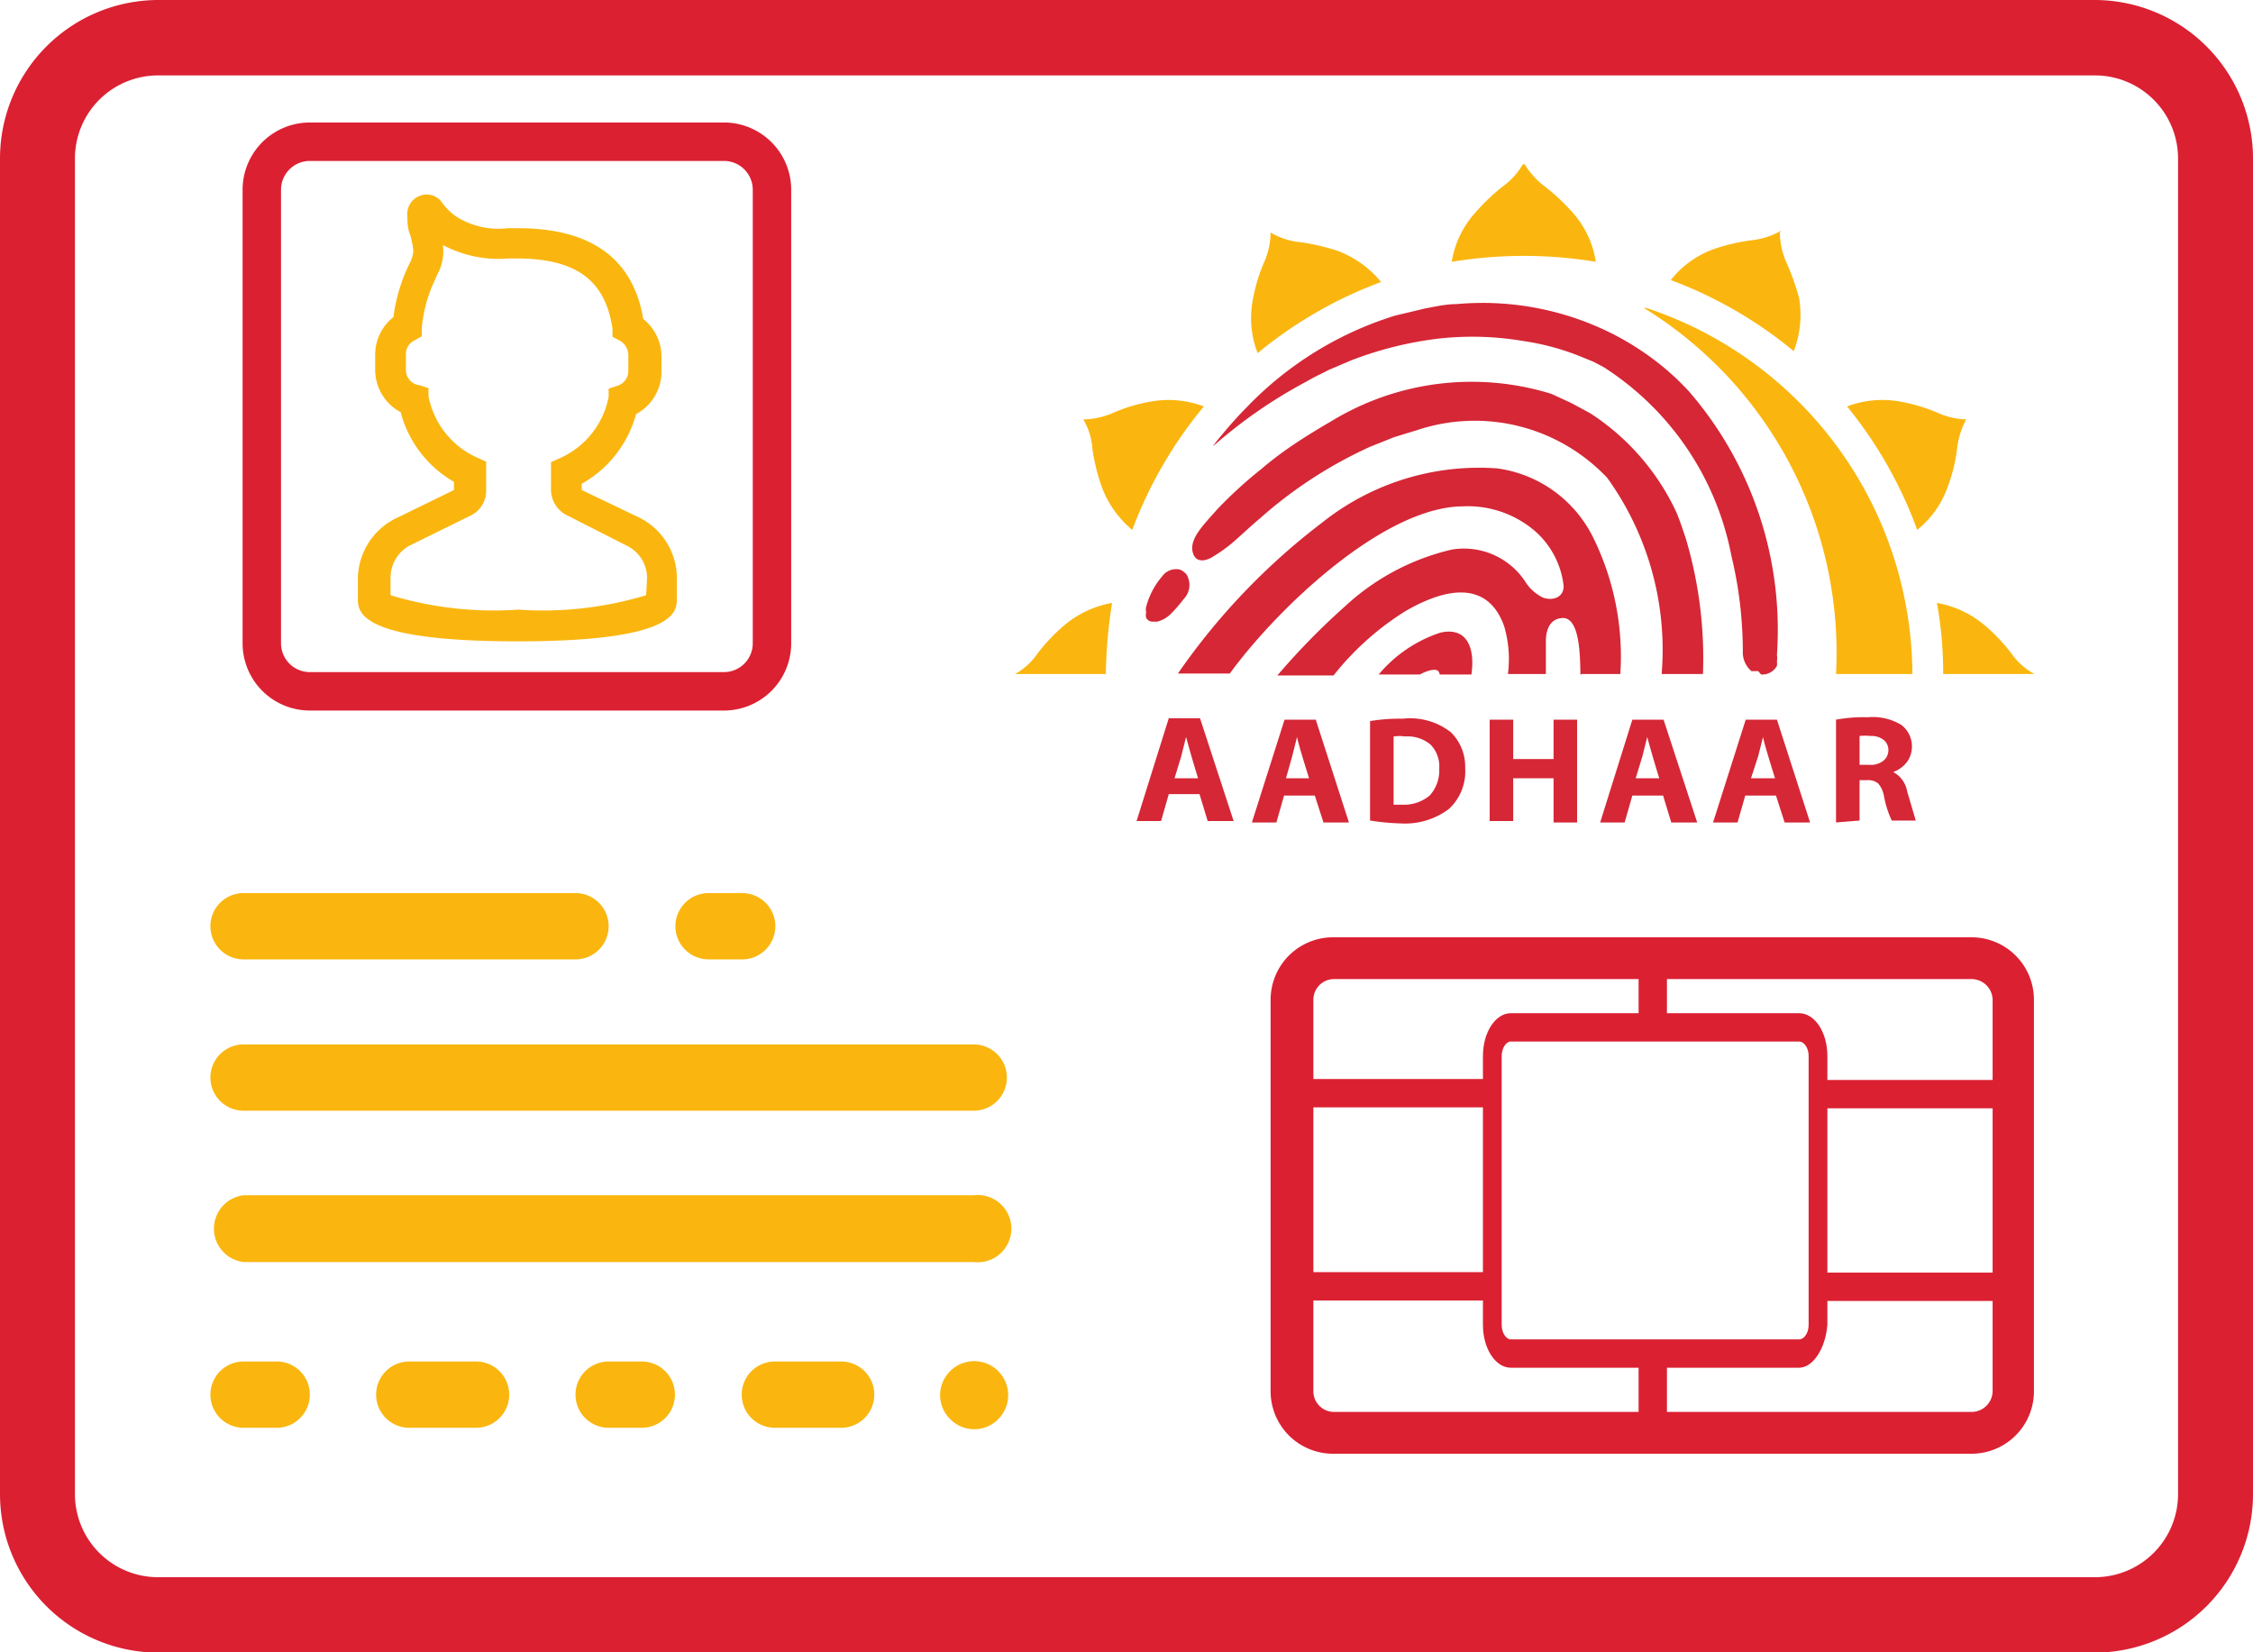 <svg id="Layer_1" data-name="Layer 1" xmlns="http://www.w3.org/2000/svg" viewBox="0 0 46.9 34.39"><title>Aadhar Card</title><path d="M44.15,6.8H3.85a3.3,3.3,0,0,0-3.3,3.3V37.9a3.3,3.3,0,0,0,3.3,3.3h40.3a3.3,3.3,0,0,0,3.3-3.3V10.1A3.3,3.3,0,0,0,44.15,6.8Zm1.74,31.1a1.73,1.73,0,0,1-1.74,1.73H3.85A1.73,1.73,0,0,1,2.11,37.9V10.1A1.73,1.73,0,0,1,3.85,8.37h40.3a1.73,1.73,0,0,1,1.74,1.73Z" transform="translate(-0.55 -6.8)" fill="#db2032"/><path d="M13.87,17.58,12.66,17v-.13a2.37,2.37,0,0,0,1.13-1.45,1,1,0,0,0,.53-.87v-.33a1,1,0,0,0-.38-.78c-.21-1.26-1.09-1.89-2.61-1.89h-.21a1.65,1.65,0,0,1-1.07-.24A1.22,1.22,0,0,1,9.74,11a.39.39,0,0,0-.46-.12.4.4,0,0,0-.25.41c0,.13,0,.27.07.43.07.32.07.32,0,.52a2.61,2.61,0,0,0-.13.28,3.56,3.56,0,0,0-.23.88,1,1,0,0,0-.38.78v.33a1,1,0,0,0,.53.87A2.37,2.37,0,0,0,10,16.83V17l-1.25.61A1.42,1.42,0,0,0,8,18.82v.44c0,.27,0,.89,3.32.89s3.32-.62,3.32-.89v-.41A1.41,1.41,0,0,0,13.87,17.58ZM14,19.19a7.43,7.43,0,0,1-2.66.3,7.43,7.43,0,0,1-2.66-.3v-.37a.76.76,0,0,1,.39-.66l1.28-.63a.57.57,0,0,0,.32-.52v-.6l-.2-.09a1.77,1.77,0,0,1-1-1.27l0-.17-.18-.06A.32.32,0,0,1,9,14.51v-.33a.31.31,0,0,1,.17-.29l.16-.09,0-.17a2.93,2.93,0,0,1,.21-.86l.11-.25a1,1,0,0,0,.12-.62,2.47,2.47,0,0,0,1.37.28h.16c1.24,0,1.85.45,2,1.46l0,.17.15.08a.35.35,0,0,1,.18.3v.33a.32.32,0,0,1-.23.31l-.18.06,0,.17a1.76,1.76,0,0,1-1,1.27l-.2.09V17a.6.6,0,0,0,.32.52l1.26.64a.75.75,0,0,1,.42.68Z" transform="translate(-0.55 -6.8)" fill="#fab60f"/><path d="M5.62,26.77h6.91a.69.69,0,0,0,0-1.38H5.62a.69.69,0,1,0,0,1.38Z" transform="translate(-0.55 -6.8)" fill="#fab60f"/><path d="M15.3,26.77H16a.69.69,0,1,0,0-1.38H15.3a.69.69,0,1,0,0,1.38Z" transform="translate(-0.55 -6.8)" fill="#fab60f"/><path d="M6.31,35.14H5.62a.69.69,0,0,0,0,1.38h.69a.69.69,0,0,0,0-1.38Z" transform="translate(-0.55 -6.8)" fill="#fab60f"/><path d="M10.46,35.14H9.07a.69.69,0,1,0,0,1.38h1.39a.69.69,0,1,0,0-1.38Z" transform="translate(-0.55 -6.8)" fill="#fab60f"/><path d="M13.91,35.14h-.69a.69.69,0,0,0,0,1.38h.69a.69.69,0,1,0,0-1.38Z" transform="translate(-0.55 -6.8)" fill="#fab60f"/><path d="M18.06,35.14H16.68a.69.69,0,1,0,0,1.38h1.38a.69.69,0,0,0,0-1.38Z" transform="translate(-0.55 -6.8)" fill="#fab60f"/><path d="M20.33,35.34a.7.7,0,0,0,0,1,.7.7,0,0,0,1,0,.69.69,0,1,0-1-1Z" transform="translate(-0.55 -6.8)" fill="#fab60f"/><path d="M20.82,28.54H5.62a.69.69,0,1,0,0,1.38h15.2a.69.69,0,1,0,0-1.38Z" transform="translate(-0.55 -6.8)" fill="#fab60f"/><path d="M20.82,31.68H5.62a.7.7,0,0,0,0,1.39h15.2a.7.7,0,1,0,0-1.39Z" transform="translate(-0.55 -6.8)" fill="#fab60f"/><path d="M15.64,21.59H7a1.4,1.4,0,0,1-1.4-1.4V10.75A1.4,1.4,0,0,1,7,9.35h8.62a1.4,1.4,0,0,1,1.4,1.4v9.44A1.4,1.4,0,0,1,15.64,21.59ZM7,10.15a.6.6,0,0,0-.6.6v9.44a.6.6,0,0,0,.6.6h8.62a.6.6,0,0,0,.6-.6V10.75a.6.6,0,0,0-.6-.6Z" transform="translate(-0.55 -6.8)" fill="#db2032"/><g id="layer1"><g id="g10"><g id="g12"><path id="path14" d="M41.48,15.53h0a1.68,1.68,0,0,0-.19.61,3.42,3.42,0,0,1-.19.78,2,2,0,0,1-.64.91A8.88,8.88,0,0,0,39,15.26a2.07,2.07,0,0,1,1.11-.1,3.58,3.58,0,0,1,.77.23,1.55,1.55,0,0,0,.62.14Z" transform="translate(-0.55 -6.8)" fill="#fab60f"/><path id="path16" d="M37.6,11.64h0a1.6,1.6,0,0,0,.14.63A4.89,4.89,0,0,1,38,13a2.09,2.09,0,0,1-.11,1.11,8.83,8.83,0,0,0-2.56-1.48,2,2,0,0,1,.91-.65,4,4,0,0,1,.78-.18,1.57,1.57,0,0,0,.61-.2Z" transform="translate(-0.55 -6.8)" fill="#fab60f"/><path id="path18" d="M40.87,19.35a2.11,2.11,0,0,1,1,.47,3.78,3.78,0,0,1,.55.58,1.4,1.4,0,0,0,.48.43H41A8.07,8.07,0,0,0,40.87,19.35Z" transform="translate(-0.55 -6.8)" fill="#fab60f"/><path id="path20" d="M27,11.64h0a1.47,1.47,0,0,0,.61.2,4.39,4.39,0,0,1,.78.18,2.15,2.15,0,0,1,.91.65,8.88,8.88,0,0,0-2.57,1.48,2,2,0,0,1-.1-1.11,3.42,3.42,0,0,1,.23-.77A1.6,1.6,0,0,0,27,11.64Z" transform="translate(-0.55 -6.8)" fill="#fab60f"/><path id="path22" d="M23.1,15.53h0a1.6,1.6,0,0,0,.63-.14,3.42,3.42,0,0,1,.77-.23,2.08,2.08,0,0,1,1.11.1,8.91,8.91,0,0,0-1.49,2.57,2.12,2.12,0,0,1-.64-.91,4,4,0,0,1-.19-.78,1.37,1.37,0,0,0-.19-.61Z" transform="translate(-0.55 -6.8)" fill="#fab60f"/><path id="path24" d="M21.68,20.83a1.37,1.37,0,0,0,.47-.43,3.78,3.78,0,0,1,.55-.58,2.11,2.11,0,0,1,1-.47,10.31,10.31,0,0,0-.13,1.48Z" transform="translate(-0.55 -6.8)" fill="#fab60f"/><path id="path26" d="M32.29,10.22h0a1.6,1.6,0,0,0,.43.47,4.48,4.48,0,0,1,.59.56,2,2,0,0,1,.46,1,9.19,9.19,0,0,0-3,0,2,2,0,0,1,.47-1,4.4,4.4,0,0,1,.58-.56,1.47,1.47,0,0,0,.43-.47Z" transform="translate(-0.55 -6.8)" fill="#fab60f"/></g><g id="g28"><path id="path30" d="M30.52,20.84h.66c.08-.55-.09-1-.65-.87a2.82,2.82,0,0,0-1.28.87h.86c.1-.06.29-.13.37-.08A.13.13,0,0,1,30.52,20.84Z" transform="translate(-0.55 -6.8)" fill="#d52736"/><path id="path32" d="M33.47,20.83h.81A5.6,5.6,0,0,0,33.72,18a2.62,2.62,0,0,0-2-1.45,5.24,5.24,0,0,0-3.65,1.13,13.81,13.81,0,0,0-3,3.14h1.08c1-1.37,3.21-3.47,4.85-3.48a2.15,2.15,0,0,1,1.45.47A1.78,1.78,0,0,1,33.1,19c0,.24-.23.31-.43.24a.91.91,0,0,1-.38-.35,1.53,1.53,0,0,0-1.52-.65,4.9,4.9,0,0,0-2.22,1.18,14.73,14.73,0,0,0-1.41,1.44h1.17a5.86,5.86,0,0,1,1.45-1.31,3.46,3.46,0,0,1,.64-.31c.6-.21,1.19-.16,1.46.59a2.42,2.42,0,0,1,.08,1h.79v0c0-.26,0-.43,0-.68s.09-.45.3-.48c.43-.09.41.87.42,1.18Z" transform="translate(-0.55 -6.8)" fill="#d52736"/><path id="path34" d="M35.14,20.83H36A8.72,8.72,0,0,0,35.64,18c-.06-.18-.12-.36-.19-.53a4.94,4.94,0,0,0-1.8-2.07l-.39-.21h0L32.85,15h0a5.61,5.61,0,0,0-4.59.57c-.26.15-.52.31-.76.47s-.48.34-.69.52h0a9,9,0,0,0-.91.83l-.18.2c-.16.19-.41.45-.34.71s.33.15.43.08a3.05,3.05,0,0,0,.44-.32c.18-.16.36-.33.54-.48a9.13,9.13,0,0,1,2.28-1.48l.5-.2.49-.15h0a3.79,3.79,0,0,1,3.95,1,6.13,6.13,0,0,1,1.13,4.08ZM24.92,19.58a2.86,2.86,0,0,0,.27-.31.42.42,0,0,0,.09-.45.21.21,0,0,0-.08-.11.23.23,0,0,0-.12-.06.36.36,0,0,0-.34.15,1.58,1.58,0,0,0-.33.63.24.24,0,0,0,0,.12.2.2,0,0,0,0,.11h0a.15.15,0,0,0,.14.08h.09A.61.61,0,0,0,24.92,19.58Z" transform="translate(-0.55 -6.8)" fill="#d52736"/><path id="path36" d="M37.21,20.84h0a.35.35,0,0,0,.33-.18.51.51,0,0,0,0-.1.44.44,0,0,0,0-.13h0a7.58,7.58,0,0,0-1.82-5.47,5.36,5.36,0,0,0-.75-.68,5.75,5.75,0,0,0-.85-.53h0a6,6,0,0,0-3.25-.62c-.22,0-.43.05-.65.09l-.63.15h0a7.25,7.25,0,0,0-3.08,1.9c-.17.17-.33.35-.49.54s-.15.18-.22.28a10.15,10.15,0,0,1,1.95-1.35c.15-.09.31-.16.46-.24l.47-.2h0a7.54,7.54,0,0,1,1.8-.45,6.33,6.33,0,0,1,1.79.05,5.17,5.17,0,0,1,1.23.34l.22.09.21.11h0a6,6,0,0,1,2.66,3.92,8.54,8.54,0,0,1,.18,1,8.72,8.72,0,0,1,.06,1h0v0a.51.51,0,0,0,.18.41l.06,0h.08Z" transform="translate(-0.55 -6.8)" fill="#d52736"/><path id="path38" d="M34.82,13.21a8.07,8.07,0,0,1,5.54,7.62H38.77a8.43,8.43,0,0,0-4-7.62Z" transform="translate(-0.55 -6.8)" fill="#fab60f"/></g><path id="path40" d="M25.52,23.33h-.64l-.16.56h-.51l.67-2.14h.65l.7,2.14h-.54ZM25,23h.49c-.13-.42-.21-.71-.25-.86h0l-.1.4L25,23Zm2.92.36h-.64l-.16.56h-.51l.68-2.14h.65l.69,2.14h-.53ZM27.31,23h.49c-.13-.42-.22-.71-.25-.86h0l-.1.4-.13.46Zm1.76.91v-2.1a3.69,3.69,0,0,1,.68-.05,1.38,1.38,0,0,1,1,.28,1,1,0,0,1,.3.75,1.06,1.06,0,0,1-.34.85,1.52,1.52,0,0,1-1,.3A5,5,0,0,1,29.07,23.88Zm.49-1.75v1.39h.18a.83.83,0,0,0,.57-.19.77.77,0,0,0,.2-.56.65.65,0,0,0-.18-.5.74.74,0,0,0-.53-.17.82.82,0,0,0-.24,0Zm2-.38h.49v.82h.84v-.82h.49v2.14h-.49V23h-.84v.89h-.49Zm3.61,1.58h-.64l-.16.56h-.51l.67-2.14h.65l.7,2.14h-.54l-.17-.56ZM34.6,23h.49c-.13-.42-.21-.71-.25-.86h0l-.1.4L34.6,23Zm2.92.36h-.64l-.16.56h-.51l.68-2.14h.65l.69,2.14H37.7l-.18-.56ZM37,23h.5c-.13-.42-.22-.71-.25-.86h0l-.1.4L37,23Zm1.77.92V21.78a3.16,3.16,0,0,1,.66-.05,1.15,1.15,0,0,1,.7.16.56.56,0,0,1,.22.46.54.54,0,0,1-.11.32.63.63,0,0,1-.28.2h0a.56.56,0,0,1,.29.4l.18.61h-.5a2.06,2.06,0,0,1-.16-.5.57.57,0,0,0-.12-.27.33.33,0,0,0-.24-.07h-.15v.84Zm.49-1.78v.58h.2a.43.43,0,0,0,.29-.08.28.28,0,0,0,.11-.22.27.27,0,0,0-.1-.22.41.41,0,0,0-.27-.08,1,1,0,0,0-.23,0Z" transform="translate(-0.55 -6.8)" fill="#d52736"/></g></g><path d="M41.59,37.06H28.32A1.3,1.3,0,0,1,27,35.76V27.61a1.3,1.3,0,0,1,1.29-1.3H41.59a1.3,1.3,0,0,1,1.3,1.3v8.15A1.3,1.3,0,0,1,41.59,37.06ZM28.32,27.18a.43.43,0,0,0-.43.43v8.15a.43.43,0,0,0,.43.43H41.59a.44.44,0,0,0,.44-.43V27.61a.44.44,0,0,0-.44-.43Z" transform="translate(-0.55 -6.8)" fill="#db2032"/><path d="M38,35.27H32c-.32,0-.58-.4-.58-.89v-5.6c0-.49.26-.89.58-.89h6c.33,0,.59.4.59.89v5.6C38.55,34.87,38.29,35.27,38,35.27Zm-6-6.79c-.1,0-.19.14-.19.3v5.6c0,.16.09.3.19.3h6c.11,0,.2-.14.2-.3v-5.6c0-.16-.09-.3-.2-.3Z" transform="translate(-0.55 -6.8)" fill="#db2032"/><rect x="34.11" y="19.66" width="0.59" height="1.78" fill="#db2032"/><rect x="34.11" y="28.3" width="0.59" height="1.78" fill="#db2032"/><rect x="29.13" y="27.5" width="0.59" height="4.13" transform="translate(-0.69 52.18) rotate(-90)" fill="#db2032"/><rect x="29.15" y="31.52" width="0.59" height="4.13" transform="translate(-4.69 56.22) rotate(-90)" fill="#db2032"/><rect x="40.08" y="27.51" width="0.59" height="4.13" transform="translate(10.26 63.15) rotate(-90)" fill="#db2032"/><rect x="40.1" y="31.53" width="0.59" height="4.13" transform="translate(6.26 67.18) rotate(-90)" fill="#db2032"/></svg>
